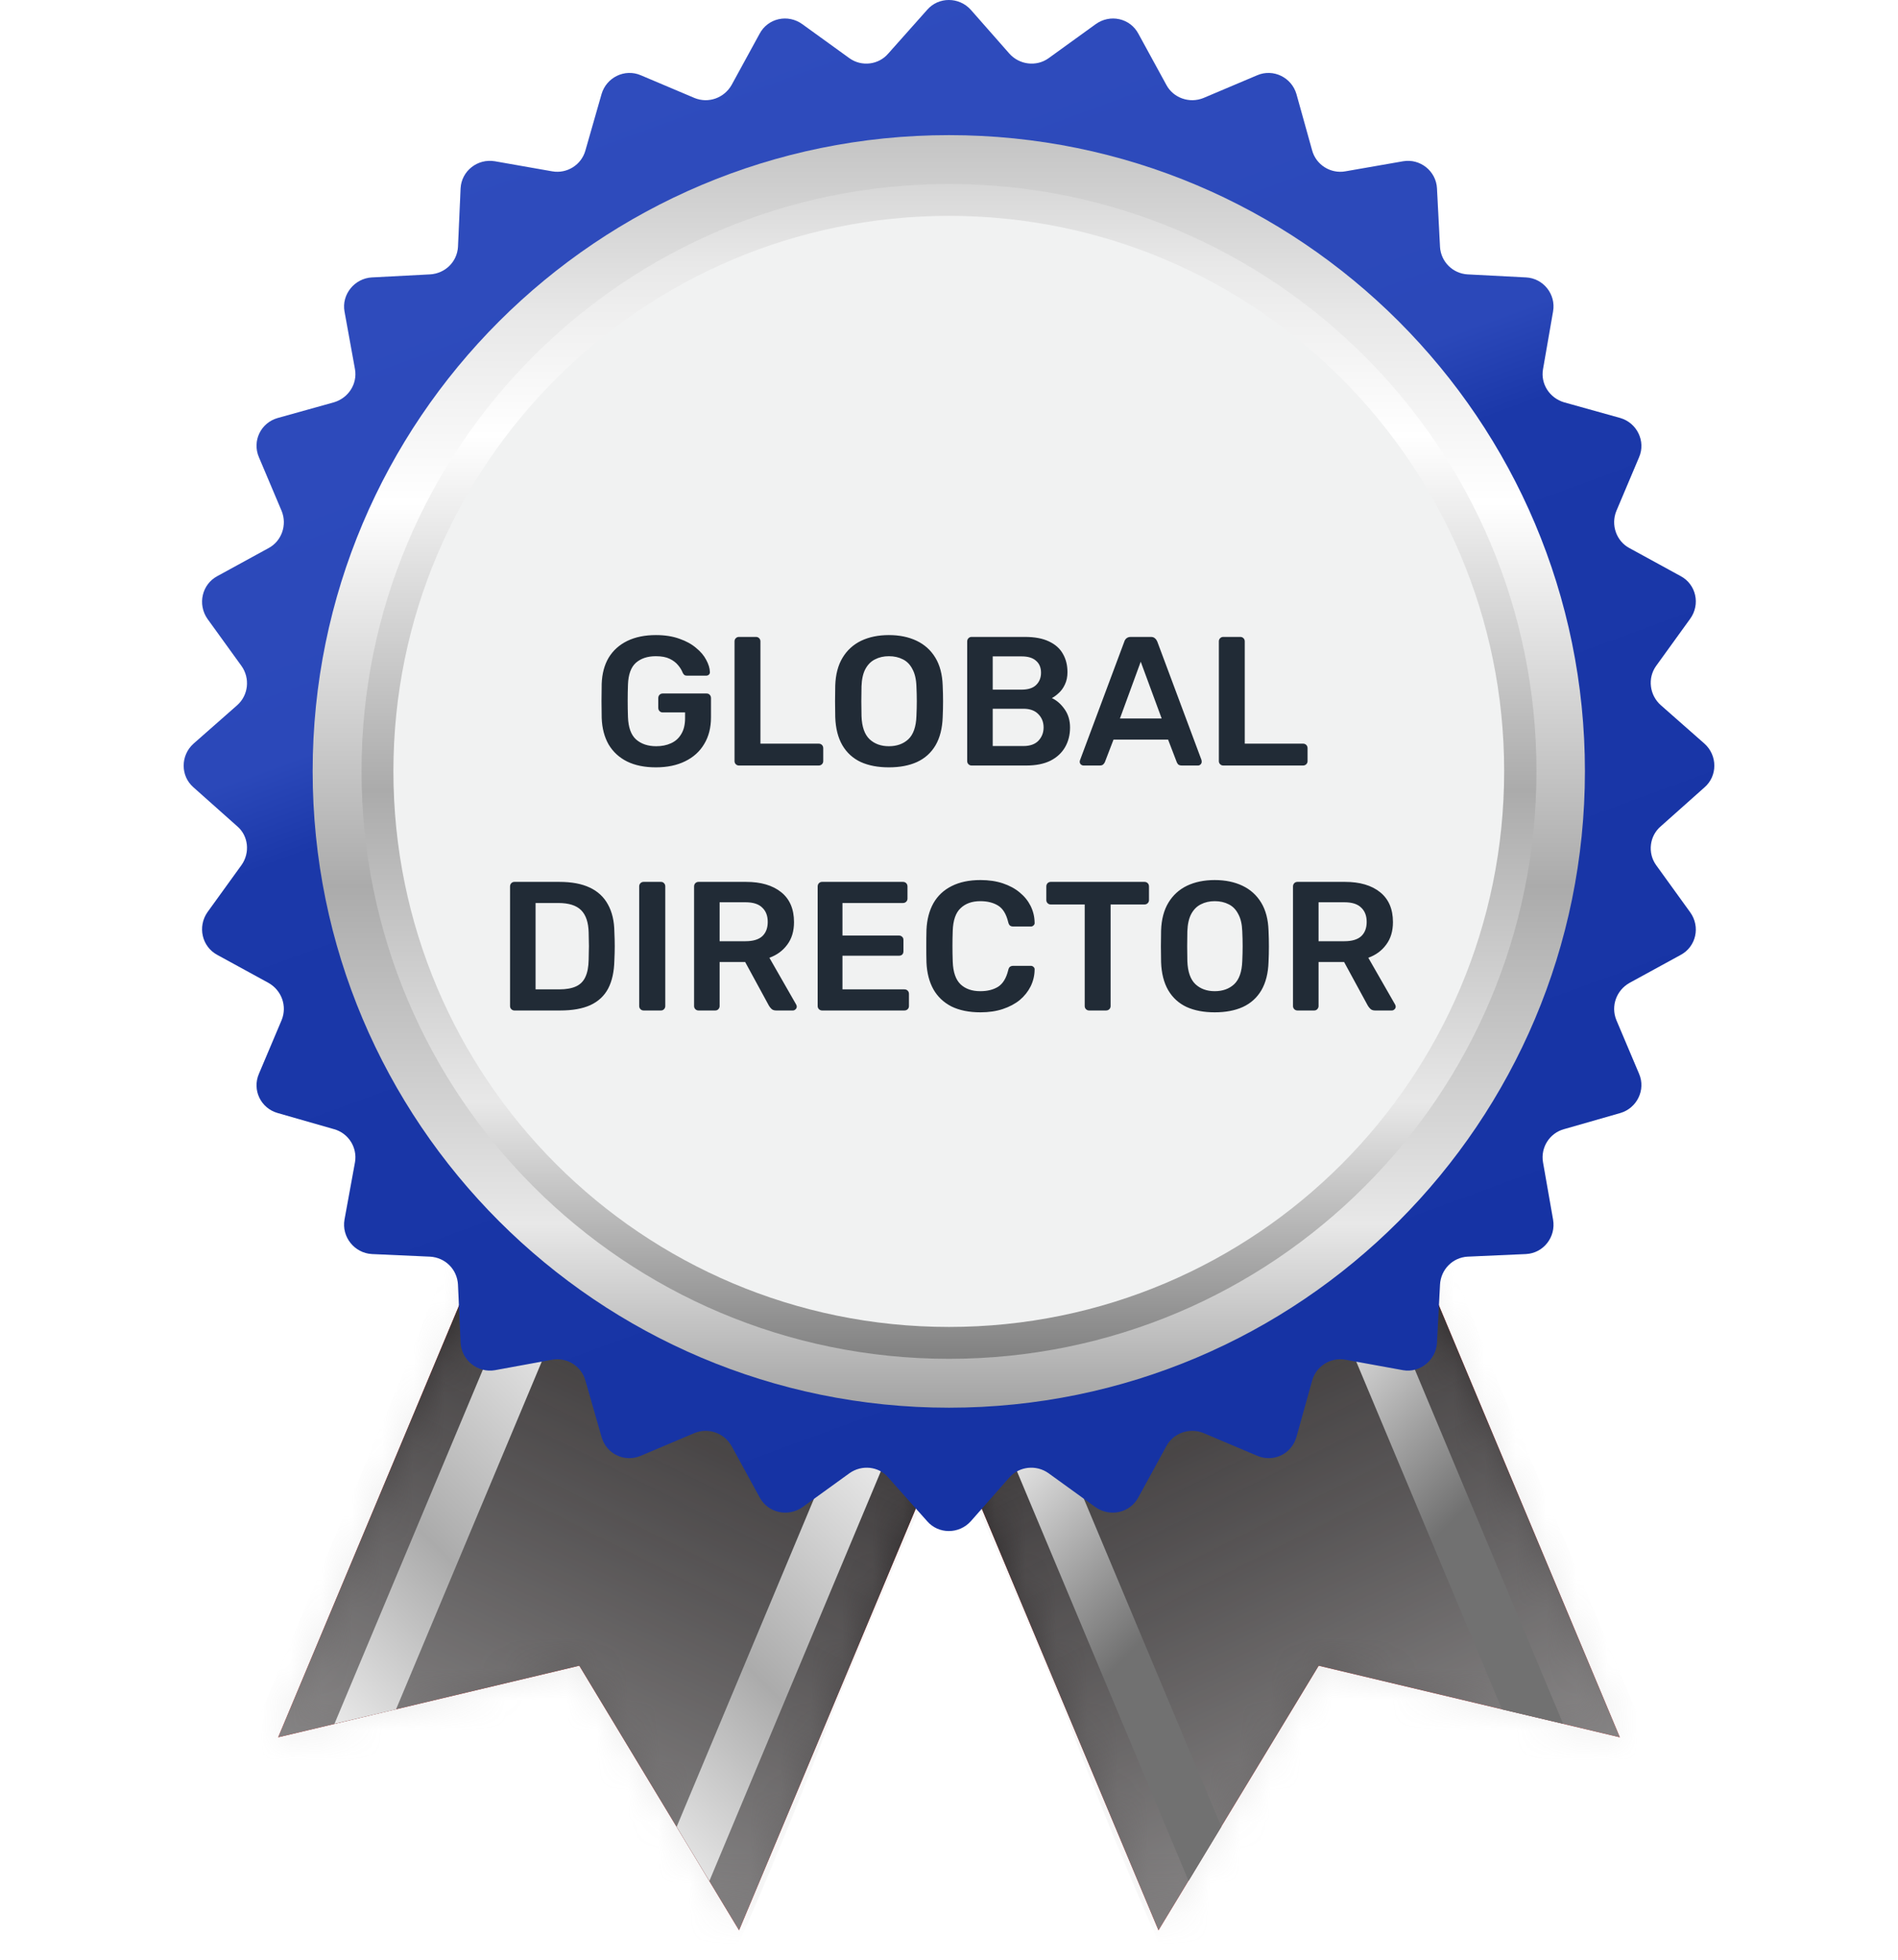 <svg width="62" height="64" viewBox="0 0 62 64" fill="none" xmlns="http://www.w3.org/2000/svg">
<path d="M37.843 63.038L43.076 54.398L52.913 56.736L40.738 27.68L25.668 33.996L37.843 63.038Z" fill="#F11616"/>
<path style="mix-blend-mode:soft-light" d="M37.843 63.038L43.076 54.398L52.913 56.736L40.738 27.68L25.668 33.996L37.843 63.038Z" fill="url(#paint0_linear_630_81785)"/>
<mask id="mask0_630_81785" style="mask-type:luminance" maskUnits="userSpaceOnUse" x="25" y="27" width="28" height="37">
<path d="M37.848 63.045L43.078 54.403L52.907 56.733L40.732 27.68L25.673 33.99L37.848 63.045Z" fill="white"/>
</mask>
<g mask="url(#mask0_630_81785)">
<g style="mix-blend-mode:multiply" opacity="0.4">
<path d="M26.78 35.336C26.884 35.773 26.989 36.206 27.093 36.634C28.106 36.434 29.104 36.249 30.102 35.921C29.973 35.522 29.959 35.065 29.703 34.695C28.733 34.923 27.806 35.265 26.78 35.336ZM29.703 34.695C29.959 35.065 29.973 35.522 30.102 35.921C30.444 35.826 30.781 35.731 31.114 35.636C31.057 35.194 30.929 34.794 30.701 34.452C30.377 34.538 30.045 34.619 29.703 34.695ZM30.701 34.452C30.929 34.794 31.057 35.194 31.114 35.636C31.57 35.522 31.998 35.393 32.454 35.265C32.297 34.866 32.326 34.295 31.998 34.096C31.57 34.219 31.138 34.338 30.701 34.452ZM31.998 34.096C32.326 34.295 32.297 34.866 32.454 35.265C32.725 35.194 32.996 35.08 33.281 34.994C33.096 34.638 33.224 33.939 32.796 33.839C32.53 33.925 32.264 34.01 31.998 34.096ZM32.796 33.839C33.224 33.939 33.096 34.638 33.281 34.994C33.609 34.866 33.923 34.737 34.251 34.609C34.151 34.181 34.136 33.483 33.737 33.511C33.424 33.625 33.11 33.735 32.796 33.839ZM33.737 33.511C34.136 33.483 34.151 34.181 34.251 34.609C34.664 34.452 35.063 34.281 35.462 34.096C35.391 33.64 35.291 32.969 34.906 33.069C34.517 33.221 34.127 33.369 33.737 33.511ZM34.906 33.069C35.291 32.969 35.391 33.64 35.462 34.096C35.79 33.953 36.133 33.811 36.475 33.668C36.346 33.141 36.361 32.499 35.89 32.67C35.567 32.803 35.239 32.936 34.906 33.069ZM35.89 32.67C36.361 32.499 36.346 33.141 36.475 33.668C36.845 33.526 37.202 33.326 37.572 33.155C37.473 32.798 37.572 31.971 36.959 32.214C36.608 32.366 36.251 32.518 35.89 32.67ZM36.959 32.214C37.572 31.971 37.473 32.798 37.572 33.155C37.772 33.069 37.972 32.97 38.157 32.87C38.014 32.471 38.114 31.758 37.53 31.957C37.34 32.043 37.15 32.128 36.959 32.214ZM37.53 31.957C38.114 31.758 38.014 32.471 38.157 32.87C38.399 32.756 38.627 32.642 38.856 32.528C38.713 32.128 38.799 31.401 38.214 31.658C37.986 31.762 37.758 31.862 37.53 31.957ZM38.214 31.658C38.799 31.401 38.713 32.128 38.856 32.528C39.207 32.347 39.564 32.166 39.925 31.986C39.849 31.682 39.773 31.373 39.697 31.059C39.511 31.13 39.44 31.13 39.255 31.187C38.913 31.349 38.566 31.506 38.214 31.658ZM39.255 31.187C39.44 31.13 39.511 31.13 39.697 31.059C39.773 31.373 39.849 31.682 39.925 31.986C40.296 31.786 40.676 31.587 41.066 31.387C40.989 31.092 40.913 30.798 40.837 30.503C40.652 30.574 40.566 30.589 40.381 30.674C40.001 30.845 39.626 31.016 39.255 31.187ZM40.381 30.674C40.566 30.589 40.652 30.574 40.837 30.503C40.913 30.798 40.989 31.092 41.066 31.387C41.294 31.263 41.526 31.14 41.764 31.016C41.688 30.722 41.612 30.432 41.536 30.147C41.351 30.232 41.265 30.261 41.066 30.346C40.837 30.451 40.609 30.56 40.381 30.674ZM41.066 30.346C41.265 30.261 41.351 30.232 41.536 30.147C41.612 30.432 41.688 30.722 41.764 31.016C42.135 30.802 42.52 30.603 42.919 30.403C42.843 30.128 42.767 29.852 42.691 29.576C42.505 29.676 42.406 29.705 42.206 29.805C41.826 29.985 41.446 30.166 41.066 30.346ZM42.206 29.805C42.406 29.705 42.505 29.676 42.691 29.576C42.767 29.852 42.843 30.128 42.919 30.403C43.104 30.303 43.304 30.204 43.489 30.104C43.413 29.838 43.342 29.572 43.275 29.305C43.076 29.391 42.976 29.434 42.776 29.534C42.586 29.619 42.396 29.709 42.206 29.805ZM27.093 36.634C27.369 37.698 27.669 38.744 27.992 39.77C28.847 42.322 29.916 44.775 31.028 47.198C31.304 47.806 31.58 48.415 31.855 49.023C32.639 50.862 33.481 52.73 34.236 54.584C35.306 54.184 35.106 54.27 36.147 53.856C35.277 51.347 34.251 48.909 33.367 46.4C33.139 45.782 32.91 45.169 32.682 44.561C32.012 42.707 31.399 40.854 30.886 38.986C30.601 37.979 30.339 36.957 30.102 35.921C29.104 36.249 28.106 36.434 27.093 36.634ZM30.102 35.921C30.339 36.957 30.601 37.979 30.886 38.986C31.399 40.854 32.012 42.707 32.682 44.561C32.91 45.169 33.139 45.782 33.367 46.4C34.251 48.909 35.277 51.347 36.147 53.856C36.503 53.714 36.731 53.6 36.945 53.514C35.976 51.048 35.106 48.595 34.222 46.086C34.003 45.468 33.79 44.851 33.581 44.233C32.967 42.394 32.383 40.54 31.87 38.672C31.604 37.665 31.352 36.653 31.114 35.636C30.781 35.731 30.444 35.826 30.102 35.921ZM31.114 35.636C31.352 36.653 31.604 37.665 31.87 38.672C32.383 40.54 32.967 42.394 33.581 44.233C33.79 44.851 34.003 45.468 34.222 46.086C35.106 48.595 35.976 51.048 36.945 53.514C37.216 53.372 37.458 53.258 37.9 53.072C36.803 50.164 35.919 47.184 34.978 44.233C34.769 43.567 34.559 42.902 34.35 42.237C33.942 40.897 33.562 39.566 33.21 38.245C33.077 37.751 32.948 37.256 32.825 36.762C32.692 36.268 32.568 35.769 32.454 35.265C31.998 35.393 31.57 35.522 31.114 35.636ZM32.454 35.265C32.568 35.769 32.692 36.268 32.825 36.762C32.948 37.256 33.077 37.751 33.21 38.245C33.562 39.566 33.942 40.897 34.35 42.237C34.559 42.902 34.769 43.567 34.978 44.233C35.919 47.184 36.803 50.164 37.9 53.072C38.185 52.958 38.599 52.787 39.055 52.602C38 49.494 36.931 46.471 35.819 43.406C35.6 42.807 35.386 42.203 35.177 41.595C34.978 40.987 34.783 40.379 34.593 39.77C34.293 38.701 33.894 37.617 33.638 36.477C33.514 35.983 33.395 35.488 33.281 34.994C32.996 35.08 32.725 35.194 32.454 35.265ZM33.281 34.994C33.395 35.488 33.514 35.983 33.638 36.477C33.894 37.617 34.293 38.701 34.593 39.77C34.783 40.379 34.978 40.987 35.177 41.595C35.386 42.203 35.6 42.807 35.819 43.406C36.931 46.471 38 49.494 39.055 52.602C39.611 52.374 40.224 52.103 40.795 51.86C39.64 48.824 38.414 45.872 37.102 42.921C36.845 42.332 36.598 41.742 36.361 41.153C35.705 39.485 35.12 37.817 34.636 36.106C34.493 35.612 34.365 35.113 34.251 34.609C33.923 34.737 33.609 34.866 33.281 34.994ZM34.251 34.609C34.365 35.113 34.493 35.612 34.636 36.106C35.12 37.817 35.705 39.485 36.361 41.153C36.598 41.742 36.845 42.332 37.102 42.921C38.414 45.872 39.64 48.824 40.795 51.86C41.522 51.561 42.192 51.276 42.577 51.105C41.365 48.111 40.053 45.202 38.727 42.279C37.658 40.055 36.703 37.846 35.919 35.564C35.757 35.089 35.605 34.6 35.462 34.096C35.063 34.281 34.664 34.452 34.251 34.609ZM35.462 34.096C35.605 34.6 35.757 35.089 35.919 35.564C36.703 37.846 37.658 40.055 38.727 42.279C40.053 45.202 41.365 48.111 42.577 51.105C42.9 50.962 43.218 50.82 43.532 50.677C42.391 47.74 40.966 45.003 39.711 42.137C38.642 39.87 37.687 37.56 36.888 35.151C36.736 34.666 36.598 34.172 36.475 33.668C36.133 33.811 35.79 33.953 35.462 34.096ZM36.475 33.668C36.598 34.172 36.736 34.666 36.888 35.151C37.687 37.56 38.642 39.87 39.711 42.137C40.966 45.003 42.391 47.74 43.532 50.677C43.884 50.525 44.231 50.373 44.573 50.221C43.56 47.826 42.477 45.473 41.465 43.121C40.267 40.283 38.841 37.546 37.986 34.623C37.834 34.139 37.696 33.649 37.572 33.155C37.202 33.326 36.845 33.526 36.475 33.668ZM37.572 33.155C37.696 33.649 37.834 34.139 37.986 34.623C38.841 37.546 40.267 40.283 41.465 43.121C42.477 45.473 43.56 47.826 44.573 50.221C44.753 50.145 44.934 50.069 45.114 49.993C44.059 47.626 43.062 45.231 42.007 42.878C40.823 40.055 39.526 37.289 38.585 34.338C38.433 33.853 38.29 33.364 38.157 32.87C37.972 32.97 37.772 33.069 37.572 33.155ZM38.157 32.87C38.29 33.364 38.433 33.853 38.585 34.338C39.526 37.289 40.823 40.055 42.007 42.878C43.062 45.231 44.059 47.626 45.114 49.993C45.333 49.898 45.547 49.803 45.756 49.708C44.772 47.312 43.774 44.917 42.691 42.55C41.422 39.742 40.239 36.89 39.283 33.968C39.131 33.492 38.989 33.012 38.856 32.528C38.627 32.642 38.399 32.756 38.157 32.87ZM38.856 32.528C38.989 33.012 39.131 33.492 39.283 33.968C40.239 36.89 41.422 39.742 42.691 42.55C43.774 44.917 44.772 47.312 45.756 49.708C46.089 49.555 46.422 49.408 46.754 49.266C45.984 47.483 45.229 45.687 44.459 43.891C42.962 40.469 41.393 37.076 40.338 33.454C40.186 32.96 40.048 32.471 39.925 31.986C39.564 32.166 39.207 32.347 38.856 32.528ZM39.925 31.986C40.048 32.471 40.186 32.96 40.338 33.454C41.393 37.076 42.962 40.469 44.459 43.891C45.229 45.687 45.984 47.483 46.754 49.266C47.106 49.114 47.458 48.957 47.809 48.795C47.053 46.999 46.284 45.202 45.514 43.42C44.031 39.984 42.577 36.477 41.493 32.87C41.341 32.376 41.199 31.881 41.066 31.387C40.676 31.587 40.296 31.786 39.925 31.986ZM41.066 31.387C41.199 31.881 41.341 32.376 41.493 32.87C42.577 36.477 44.031 39.984 45.514 43.42C46.284 45.202 47.053 46.999 47.809 48.795C48.028 48.7 48.246 48.605 48.465 48.51C47.581 46.728 46.911 44.889 46.112 43.092C44.658 39.613 43.347 36.092 42.192 32.471C42.04 31.986 41.897 31.501 41.764 31.016C41.526 31.14 41.294 31.263 41.066 31.387ZM41.764 31.016C41.897 31.501 42.04 31.986 42.192 32.471C43.347 36.092 44.658 39.613 46.112 43.092C46.911 44.889 47.581 46.728 48.465 48.51C48.817 48.358 49.173 48.201 49.534 48.039C48.978 46.885 48.508 45.63 47.966 44.447C47.719 43.838 47.477 43.23 47.239 42.622C45.899 39.043 44.473 35.507 43.347 31.9C43.204 31.406 43.062 30.907 42.919 30.403C42.52 30.603 42.135 30.802 41.764 31.016ZM42.919 30.403C43.062 30.907 43.204 31.406 43.347 31.9C44.473 35.507 45.899 39.043 47.239 42.622C47.477 43.23 47.719 43.838 47.966 44.447C48.508 45.63 48.978 46.885 49.534 48.039C49.705 47.963 49.881 47.887 50.062 47.811C49.591 46.585 49.007 45.43 48.565 44.19C48.318 43.582 48.071 42.973 47.823 42.365C46.441 38.815 45.001 35.251 43.917 31.601C43.774 31.107 43.632 30.608 43.489 30.104C43.304 30.204 43.104 30.303 42.919 30.403ZM34.236 54.584C34.464 55.135 34.688 55.681 34.906 56.223C36.147 59.545 37.516 62.781 38.998 65.975C39.207 66.422 39.416 66.864 39.626 67.301C39.844 67.738 40.068 68.175 40.296 68.613C41.165 70.352 42.078 72.063 43.062 73.717C43.803 73.146 44.63 72.676 45.371 72.163C43.946 70.708 42.89 68.912 41.835 67.144C41.474 66.536 41.132 65.918 40.809 65.291C39.169 62.168 37.957 58.818 36.774 55.453C36.565 54.921 36.356 54.389 36.147 53.856C35.106 54.27 35.306 54.184 34.236 54.584ZM36.147 53.856C36.356 54.389 36.565 54.921 36.774 55.453C37.957 58.818 39.169 62.168 40.809 65.291C41.132 65.918 41.474 66.536 41.835 67.144C42.89 68.912 43.946 70.708 45.371 72.163C45.628 72.001 45.884 71.839 46.141 71.678C44.915 70.01 43.86 68.213 42.876 66.388C42.515 65.79 42.168 65.186 41.835 64.578C40.182 61.527 38.927 58.29 37.587 55.097C37.368 54.574 37.154 54.046 36.945 53.514C36.731 53.6 36.503 53.714 36.147 53.856ZM36.945 53.514C37.154 54.046 37.368 54.574 37.587 55.097C38.927 58.29 40.182 61.527 41.835 64.578C42.168 65.186 42.515 65.79 42.876 66.388C43.86 68.213 44.915 70.01 46.141 71.678C46.493 71.459 46.844 71.245 47.196 71.036C46.949 70.561 46.707 70.086 46.469 69.611C46.231 69.145 45.994 68.674 45.756 68.199C45.3 67.258 44.829 66.317 44.345 65.376C44.002 64.792 43.675 64.193 43.332 63.608C41.65 60.671 40.053 57.691 38.571 54.641C38.342 54.127 38.119 53.605 37.9 53.072C37.458 53.258 37.216 53.372 36.945 53.514ZM37.9 53.072C38.119 53.605 38.342 54.127 38.571 54.641C40.053 57.691 41.65 60.671 43.332 63.608C43.675 64.193 44.002 64.792 44.345 65.376C44.829 66.317 45.3 67.258 45.756 68.199C45.994 68.674 46.231 69.145 46.469 69.611C46.707 70.086 46.949 70.561 47.196 71.036C47.415 70.903 47.638 70.775 47.866 70.651C47.567 70.067 47.282 69.482 47.011 68.898C46.735 68.308 46.459 67.724 46.184 67.144C45.642 65.961 45.086 64.792 44.473 63.665C44.188 63.152 43.907 62.634 43.632 62.111C42.235 59.502 40.894 56.865 39.711 54.156C39.492 53.633 39.274 53.115 39.055 52.602C38.599 52.787 38.185 52.958 37.9 53.072ZM39.055 52.602C39.274 53.115 39.492 53.633 39.711 54.156C40.894 56.865 42.235 59.502 43.632 62.111C43.907 62.634 44.188 63.152 44.473 63.665C45.086 64.792 45.642 65.961 46.184 67.144C46.459 67.724 46.735 68.308 47.011 68.898C47.282 69.482 47.567 70.067 47.866 70.651C48.132 70.509 48.403 70.366 48.679 70.224C47.995 68.855 47.424 67.429 46.825 66.032C46.626 65.566 46.431 65.096 46.241 64.621C45.856 63.68 45.457 62.739 45.043 61.812C44.73 61.118 44.421 60.424 44.117 59.73C43.204 57.635 42.32 55.524 41.422 53.429C41.213 52.906 41.004 52.383 40.795 51.86C40.224 52.103 39.611 52.374 39.055 52.602ZM40.795 51.86C41.004 52.383 41.213 52.906 41.422 53.429C42.32 55.524 43.204 57.635 44.117 59.73C44.421 60.424 44.73 61.118 45.043 61.812C45.457 62.739 45.856 63.68 46.241 64.621C46.431 65.096 46.626 65.566 46.825 66.032C47.424 67.429 47.995 68.855 48.679 70.224C49.021 70.043 49.373 69.867 49.734 69.696C48.864 67.857 48.337 65.889 47.553 63.993C47.372 63.518 47.191 63.043 47.011 62.568C46.83 62.102 46.64 61.631 46.441 61.156C46.165 60.453 45.889 59.749 45.614 59.046C44.801 56.922 44.002 54.783 43.19 52.673C42.99 52.15 42.786 51.627 42.577 51.105C42.192 51.276 41.522 51.561 40.795 51.86ZM42.577 51.105C42.786 51.627 42.99 52.15 43.19 52.673C44.002 54.783 44.801 56.922 45.614 59.046C45.889 59.749 46.165 60.453 46.441 61.156C46.64 61.631 46.83 62.102 47.011 62.568C47.191 63.043 47.372 63.518 47.553 63.993C48.337 65.889 48.864 67.857 49.734 69.696C50.038 69.553 50.347 69.411 50.661 69.268C49.805 67.529 49.306 65.604 48.608 63.794C48.394 63.195 48.166 62.596 47.923 61.997C47.667 61.351 47.41 60.7 47.153 60.044C46.155 57.421 45.214 54.797 44.159 52.245C43.95 51.722 43.741 51.2 43.532 50.677C43.218 50.82 42.9 50.962 42.577 51.105ZM43.532 50.677C43.741 51.2 43.95 51.722 44.159 52.245C45.214 54.797 46.155 57.421 47.153 60.044C47.41 60.7 47.667 61.351 47.923 61.997C48.166 62.596 48.394 63.195 48.608 63.794C49.306 65.604 49.805 67.529 50.661 69.268C50.993 69.107 51.34 68.95 51.701 68.798C50.703 66.973 50.19 64.948 49.477 62.995C49.263 62.339 49.021 61.698 48.779 61.056C48.541 60.438 48.303 59.821 48.066 59.203C47.125 56.736 46.198 54.256 45.2 51.789C44.991 51.266 44.782 50.743 44.573 50.221C44.231 50.373 43.884 50.525 43.532 50.677ZM44.573 50.221C44.782 50.743 44.991 51.266 45.2 51.789C46.198 54.256 47.125 56.736 48.066 59.203C48.303 59.821 48.541 60.438 48.779 61.056C49.021 61.698 49.263 62.339 49.477 62.995C50.19 64.948 50.703 66.973 51.701 68.798C51.892 68.712 52.082 68.627 52.272 68.541C51.431 66.602 50.917 64.578 50.147 62.61C49.891 61.997 49.634 61.384 49.377 60.771C48.109 57.706 46.982 54.612 45.742 51.547C45.533 51.024 45.324 50.506 45.114 49.993C44.934 50.069 44.753 50.145 44.573 50.221ZM45.114 49.993C45.324 50.506 45.533 51.024 45.742 51.547C46.982 54.612 48.109 57.706 49.377 60.771C49.634 61.384 49.891 61.997 50.147 62.61C50.917 64.578 51.431 66.602 52.272 68.541C52.509 68.446 52.742 68.346 52.97 68.242C51.929 65.875 51.202 63.409 50.247 61.028C49.981 60.381 49.72 59.73 49.463 59.075C48.437 56.465 47.467 53.842 46.398 51.261C46.189 50.739 45.975 50.221 45.756 49.708C45.547 49.803 45.333 49.898 45.114 49.993ZM45.756 49.708C45.975 50.221 46.189 50.739 46.398 51.261C47.467 53.842 48.437 56.465 49.463 59.075C49.72 59.73 49.981 60.381 50.247 61.028C51.202 63.409 51.929 65.875 52.97 68.242C53.341 68.09 53.712 67.933 54.082 67.771C53.07 65.519 52.371 63.123 51.416 60.828C51.179 60.277 50.946 59.721 50.718 59.16C49.577 56.38 48.508 53.6 47.396 50.82C47.187 50.306 46.973 49.788 46.754 49.266C46.422 49.408 46.089 49.555 45.756 49.708ZM46.754 49.266C46.973 49.788 47.187 50.306 47.396 50.82C48.508 53.6 49.577 56.38 50.718 59.16C50.946 59.721 51.179 60.277 51.416 60.828C52.371 63.123 53.07 65.519 54.082 67.771C54.481 67.61 54.886 67.444 55.294 67.272C54.367 64.963 53.512 62.653 52.542 60.372C52.305 59.811 52.072 59.255 51.844 58.704C50.689 55.924 49.663 53.115 48.465 50.349C48.246 49.836 48.028 49.318 47.809 48.795C47.458 48.957 47.106 49.114 46.754 49.266ZM47.809 48.795C48.028 49.318 48.246 49.836 48.465 50.349C49.663 53.115 50.689 55.924 51.844 58.704C52.072 59.255 52.305 59.811 52.542 60.372C53.512 62.653 54.367 64.963 55.294 67.272C55.551 67.168 55.807 67.063 56.064 66.959C54.909 64.735 54.225 62.339 53.198 60.101C52.961 59.55 52.723 58.998 52.486 58.447C51.316 55.681 50.261 52.858 49.107 50.064C48.898 49.551 48.684 49.033 48.465 48.51C48.246 48.605 48.028 48.7 47.809 48.795ZM48.465 48.51C48.684 49.033 48.898 49.551 49.107 50.064C50.261 52.858 51.316 55.681 52.486 58.447C52.723 58.998 52.961 59.55 53.198 60.101C54.225 62.339 54.909 64.735 56.064 66.959C56.482 66.788 56.901 66.617 57.319 66.445C56.264 63.893 55.209 61.27 54.054 58.747C53.664 57.91 53.289 57.069 52.928 56.223C51.958 54.013 51.103 51.818 50.19 49.608C49.971 49.085 49.753 48.562 49.534 48.039C49.173 48.201 48.817 48.358 48.465 48.51ZM49.534 48.039C49.753 48.562 49.971 49.085 50.19 49.608C51.103 51.818 51.958 54.013 52.928 56.223C53.289 57.069 53.664 57.91 54.054 58.747C55.209 61.27 56.264 63.893 57.319 66.445C57.528 66.36 57.737 66.274 57.946 66.189C56.777 63.694 55.75 61.056 54.596 58.533C54.225 57.687 53.859 56.841 53.498 55.995C52.542 53.771 51.659 51.59 50.718 49.38C50.499 48.857 50.28 48.334 50.062 47.811C49.881 47.887 49.705 47.963 49.534 48.039Z" fill="url(#paint1_linear_630_81785)" fill-opacity="0.5"/>
</g>
</g>
<path d="M49.064 55.824L37.786 28.921L39.326 28.265L51.06 56.294L49.064 55.824Z" fill="url(#paint2_linear_630_81785)"/>
<path d="M38.827 61.427L27.079 33.397L28.619 32.756L39.896 59.659L38.827 61.427Z" fill="url(#paint3_linear_630_81785)"/>
<path d="M24.142 63.038L18.924 54.398L9.087 56.736L21.262 27.68L36.318 33.996L24.142 63.038Z" fill="#F11616"/>
<path style="mix-blend-mode:soft-light" d="M24.142 63.038L18.924 54.398L9.087 56.736L21.262 27.68L36.318 33.996L24.142 63.038Z" fill="url(#paint4_linear_630_81785)"/>
<mask id="mask1_630_81785" style="mask-type:luminance" maskUnits="userSpaceOnUse" x="9" y="27" width="28" height="37">
<path d="M24.147 63.045L18.917 54.403L9.088 56.734L21.264 27.68L36.322 33.99L24.147 63.045Z" fill="white"/>
</mask>
<g mask="url(#mask1_630_81785)">
<g style="mix-blend-mode:multiply" opacity="0.4">
<path d="M35.22 35.336C35.115 35.773 35.011 36.206 34.906 36.634C33.894 36.434 32.896 36.249 31.898 35.921C32.026 35.522 32.026 35.065 32.283 34.695C33.267 34.923 34.194 35.265 35.22 35.336ZM32.283 34.695C32.026 35.065 32.026 35.522 31.898 35.921C31.556 35.826 31.214 35.731 30.872 35.636C30.943 35.194 31.071 34.794 31.299 34.452C31.622 34.538 31.95 34.619 32.283 34.695ZM31.299 34.452C31.071 34.794 30.943 35.194 30.872 35.636C30.43 35.522 29.988 35.393 29.546 35.265C29.703 34.866 29.66 34.295 30.002 34.096C30.43 34.219 30.862 34.338 31.299 34.452ZM30.002 34.096C29.66 34.295 29.703 34.866 29.546 35.265C29.275 35.194 28.99 35.08 28.719 34.994C28.904 34.638 28.776 33.939 29.203 33.839C29.47 33.925 29.736 34.01 30.002 34.096ZM29.203 33.839C28.776 33.939 28.904 34.638 28.719 34.994C28.391 34.866 28.063 34.737 27.735 34.609C27.849 34.181 27.863 33.483 28.262 33.511C28.576 33.625 28.89 33.735 29.203 33.839ZM28.262 33.511C27.863 33.483 27.849 34.181 27.735 34.609C27.336 34.452 26.937 34.281 26.537 34.096C26.609 33.64 26.709 32.97 27.079 33.069C27.478 33.221 27.873 33.369 28.262 33.511ZM27.079 33.069C26.709 32.97 26.609 33.64 26.537 34.096C26.195 33.953 25.867 33.811 25.525 33.668C25.639 33.141 25.639 32.499 26.095 32.67C26.428 32.803 26.756 32.936 27.079 33.069ZM26.095 32.67C25.639 32.499 25.639 33.141 25.525 33.668C25.154 33.526 24.784 33.326 24.413 33.155C24.527 32.798 24.427 31.972 25.026 32.214C25.387 32.366 25.744 32.518 26.095 32.67ZM25.026 32.214C24.427 31.972 24.527 32.798 24.413 33.155C24.228 33.069 24.028 32.97 23.828 32.87C23.971 32.471 23.886 31.758 24.456 31.957C24.646 32.043 24.836 32.128 25.026 32.214ZM24.456 31.957C23.886 31.758 23.971 32.471 23.828 32.87C23.6 32.756 23.372 32.642 23.144 32.528C23.287 32.128 23.187 31.401 23.771 31.658C24 31.762 24.228 31.862 24.456 31.957ZM23.771 31.658C23.187 31.401 23.287 32.128 23.144 32.528C22.783 32.347 22.427 32.166 22.075 31.986C22.151 31.682 22.227 31.373 22.303 31.059C22.474 31.13 22.56 31.13 22.745 31.188C23.087 31.349 23.429 31.506 23.771 31.658ZM22.745 31.188C22.56 31.13 22.474 31.13 22.303 31.059C22.227 31.373 22.151 31.682 22.075 31.986C21.695 31.786 21.314 31.587 20.934 31.387C21.01 31.092 21.086 30.798 21.162 30.503C21.348 30.574 21.433 30.589 21.619 30.674C21.999 30.845 22.374 31.016 22.745 31.188ZM21.619 30.674C21.433 30.589 21.348 30.574 21.162 30.503C21.086 30.798 21.01 31.092 20.934 31.387C20.706 31.264 20.473 31.14 20.236 31.016C20.312 30.722 20.388 30.432 20.464 30.147C20.649 30.232 20.735 30.261 20.934 30.346C21.162 30.451 21.391 30.56 21.619 30.674ZM20.934 30.346C20.735 30.261 20.649 30.232 20.464 30.147C20.388 30.432 20.312 30.722 20.236 31.016C19.851 30.802 19.466 30.603 19.081 30.403C19.157 30.128 19.228 29.852 19.295 29.576C19.494 29.676 19.594 29.705 19.794 29.805C20.174 29.985 20.554 30.166 20.934 30.346ZM19.794 29.805C19.594 29.705 19.494 29.676 19.295 29.576C19.228 29.852 19.157 30.128 19.081 30.403C18.896 30.303 18.696 30.204 18.511 30.104C18.587 29.838 18.658 29.572 18.724 29.305C18.924 29.391 19.024 29.434 19.224 29.534C19.414 29.619 19.604 29.709 19.794 29.805ZM34.906 36.634C34.631 37.698 34.331 38.744 34.008 39.77C33.139 42.322 32.069 44.775 30.971 47.198C30.696 47.807 30.42 48.415 30.145 49.023C29.346 50.862 28.519 52.73 27.749 54.584C26.68 54.184 26.894 54.27 25.853 53.856C26.723 51.347 27.749 48.909 28.619 46.4C28.857 45.782 29.085 45.169 29.303 44.561C29.973 42.707 30.601 40.854 31.114 38.986C31.399 37.979 31.66 36.957 31.898 35.921C32.896 36.249 33.894 36.434 34.906 36.634ZM31.898 35.921C31.66 36.957 31.399 37.979 31.114 38.986C30.601 40.854 29.973 42.707 29.303 44.561C29.085 45.169 28.857 45.782 28.619 46.4C27.749 48.909 26.723 51.347 25.853 53.856C25.482 53.714 25.268 53.6 25.055 53.514C26.01 51.048 26.894 48.596 27.778 46.086C27.996 45.468 28.206 44.851 28.405 44.233C29.032 42.394 29.603 40.54 30.116 38.672C30.392 37.665 30.643 36.653 30.872 35.636C31.214 35.731 31.556 35.826 31.898 35.921ZM30.872 35.636C30.643 36.653 30.392 37.665 30.116 38.672C29.603 40.54 29.032 42.394 28.405 44.233C28.206 44.851 27.996 45.468 27.778 46.086C26.894 48.596 26.01 51.048 25.055 53.514C24.784 53.372 24.541 53.258 24.085 53.072C25.183 50.164 26.067 47.184 27.008 44.233C27.227 43.568 27.436 42.902 27.635 42.237C28.044 40.897 28.429 39.566 28.79 38.245C28.923 37.751 29.051 37.256 29.175 36.762C29.299 36.268 29.422 35.769 29.546 35.265C29.988 35.393 30.43 35.522 30.872 35.636ZM29.546 35.265C29.422 35.769 29.299 36.268 29.175 36.762C29.051 37.256 28.923 37.751 28.79 38.245C28.429 39.566 28.044 40.897 27.635 42.237C27.436 42.902 27.227 43.568 27.008 44.233C26.067 47.184 25.183 50.164 24.085 53.072C23.814 52.958 23.401 52.787 22.93 52.602C24 49.494 25.055 46.471 26.181 43.406C26.4 42.807 26.609 42.203 26.808 41.595C27.017 40.987 27.217 40.379 27.407 39.77C27.706 38.701 28.091 37.617 28.348 36.477C28.481 35.983 28.605 35.488 28.719 34.994C28.99 35.08 29.275 35.194 29.546 35.265ZM28.719 34.994C28.605 35.488 28.481 35.983 28.348 36.477C28.091 37.617 27.706 38.701 27.407 39.77C27.217 40.379 27.017 40.987 26.808 41.595C26.609 42.203 26.4 42.807 26.181 43.406C25.055 46.471 24 49.494 22.93 52.602C22.389 52.374 21.776 52.103 21.191 51.86C22.36 48.824 23.586 45.872 24.898 42.921C25.154 42.332 25.402 41.742 25.639 41.153C26.295 39.485 26.88 37.817 27.364 36.106C27.497 35.612 27.621 35.113 27.735 34.609C28.063 34.737 28.391 34.866 28.719 34.994ZM27.735 34.609C27.621 35.113 27.497 35.612 27.364 36.106C26.88 37.817 26.295 39.485 25.639 41.153C25.402 41.742 25.154 42.332 24.898 42.921C23.586 45.872 22.36 48.824 21.191 51.86C20.478 51.561 19.808 51.276 19.423 51.105C20.635 48.111 21.947 45.202 23.273 42.28C24.328 40.055 25.283 37.846 26.081 35.564C26.243 35.089 26.395 34.6 26.537 34.096C26.937 34.281 27.336 34.452 27.735 34.609ZM26.537 34.096C26.395 34.6 26.243 35.089 26.081 35.564C25.283 37.846 24.328 40.055 23.273 42.28C21.947 45.202 20.635 48.111 19.423 51.105C19.1 50.962 18.777 50.82 18.454 50.677C19.594 47.74 21.02 45.003 22.274 42.137C23.358 39.87 24.313 37.56 25.097 35.151C25.25 34.666 25.392 34.172 25.525 33.668C25.867 33.811 26.195 33.953 26.537 34.096ZM25.525 33.668C25.392 34.172 25.25 34.666 25.097 35.151C24.313 37.56 23.358 39.87 22.274 42.137C21.02 45.003 19.594 47.74 18.454 50.677C18.111 50.525 17.769 50.373 17.427 50.221C18.439 47.826 19.523 45.473 20.535 43.121C21.718 40.284 23.159 37.546 24.014 34.623C24.166 34.139 24.299 33.649 24.413 33.155C24.784 33.326 25.154 33.526 25.525 33.668ZM24.413 33.155C24.299 33.649 24.166 34.139 24.014 34.623C23.159 37.546 21.718 40.284 20.535 43.121C19.523 45.473 18.439 47.826 17.427 50.221C17.247 50.145 17.066 50.069 16.885 49.993C17.926 47.626 18.924 45.231 19.993 42.878C21.177 40.055 22.46 37.289 23.401 34.338C23.553 33.854 23.695 33.364 23.828 32.87C24.028 32.97 24.228 33.069 24.413 33.155ZM23.828 32.87C23.695 33.364 23.553 33.854 23.401 34.338C22.46 37.289 21.177 40.055 19.993 42.878C18.924 45.231 17.926 47.626 16.885 49.993C16.667 49.898 16.448 49.803 16.23 49.708C17.213 47.312 18.226 44.917 19.295 42.55C20.564 39.742 21.761 36.89 22.702 33.968C22.864 33.492 23.011 33.012 23.144 32.528C23.372 32.642 23.6 32.756 23.828 32.87ZM23.144 32.528C23.011 33.012 22.864 33.492 22.702 33.968C21.761 36.89 20.564 39.742 19.295 42.55C18.226 44.917 17.213 47.312 16.23 49.708C15.897 49.556 15.569 49.408 15.246 49.266C16.016 47.483 16.771 45.687 17.541 43.891C19.038 40.469 20.592 37.076 21.661 33.454C21.804 32.96 21.942 32.471 22.075 31.986C22.427 32.166 22.783 32.347 23.144 32.528ZM22.075 31.986C21.942 32.471 21.804 32.96 21.661 33.454C20.592 37.076 19.038 40.469 17.541 43.891C16.771 45.687 16.016 47.483 15.246 49.266C14.894 49.114 14.542 48.957 14.191 48.795C14.946 46.999 15.716 45.202 16.486 43.42C17.969 39.984 19.423 36.477 20.507 32.87C20.659 32.376 20.801 31.881 20.934 31.387C21.314 31.587 21.695 31.786 22.075 31.986ZM20.934 31.387C20.801 31.881 20.659 32.376 20.507 32.87C19.423 36.477 17.969 39.984 16.486 43.42C15.716 45.202 14.946 46.999 14.191 48.795C13.972 48.7 13.754 48.605 13.535 48.51C14.419 46.728 15.089 44.889 15.887 43.092C17.341 39.614 18.653 36.092 19.808 32.471C19.96 31.986 20.103 31.501 20.236 31.016C20.473 31.14 20.706 31.264 20.934 31.387ZM20.236 31.016C20.103 31.501 19.96 31.986 19.808 32.471C18.653 36.092 17.341 39.614 15.887 43.092C15.089 44.889 14.419 46.728 13.535 48.51C13.183 48.358 12.827 48.201 12.466 48.039C13.007 46.885 13.492 45.63 14.034 44.447C14.281 43.838 14.523 43.23 14.761 42.622C16.101 39.043 17.513 35.507 18.639 31.9C18.791 31.406 18.938 30.907 19.081 30.403C19.466 30.603 19.851 30.802 20.236 31.016ZM19.081 30.403C18.938 30.907 18.791 31.406 18.639 31.9C17.513 35.507 16.101 39.043 14.761 42.622C14.523 43.23 14.281 43.838 14.034 44.447C13.492 45.63 13.007 46.885 12.466 48.039C12.285 47.963 12.109 47.887 11.938 47.811C12.409 46.585 12.979 45.43 13.421 44.19C13.668 43.582 13.915 42.973 14.162 42.365C15.559 38.815 16.985 35.251 18.069 31.601C18.221 31.107 18.368 30.608 18.511 30.104C18.696 30.204 18.896 30.303 19.081 30.403ZM27.749 54.584C27.531 55.135 27.312 55.681 27.093 56.223C25.853 59.545 24.47 62.781 23.002 65.975C22.793 66.422 22.579 66.864 22.36 67.301C22.151 67.738 21.932 68.175 21.704 68.613C20.82 70.352 19.908 72.063 18.924 73.717C18.197 73.146 17.356 72.676 16.629 72.163C18.054 70.708 19.109 68.912 20.164 67.144C20.526 66.536 20.868 65.918 21.191 65.291C22.816 62.168 24.028 58.818 25.226 55.453C25.425 54.921 25.634 54.389 25.853 53.856C26.894 54.27 26.68 54.184 27.749 54.584ZM25.853 53.856C25.634 54.389 25.425 54.921 25.226 55.453C24.028 58.818 22.816 62.168 21.191 65.291C20.868 65.918 20.526 66.536 20.164 67.144C19.109 68.912 18.054 70.708 16.629 72.163C16.372 72.001 16.111 71.84 15.845 71.678C17.085 70.01 18.14 68.213 19.124 66.388C19.485 65.79 19.827 65.186 20.15 64.578C21.804 61.527 23.073 58.29 24.413 55.097C24.632 54.574 24.846 54.047 25.055 53.514C25.268 53.6 25.482 53.714 25.853 53.856ZM25.055 53.514C24.846 54.047 24.632 54.574 24.413 55.097C23.073 58.29 21.804 61.527 20.15 64.578C19.827 65.186 19.485 65.79 19.124 66.388C18.14 68.213 17.085 70.01 15.845 71.678C15.502 71.459 15.155 71.245 14.804 71.036C15.051 70.561 15.293 70.086 15.531 69.611C15.768 69.145 16.001 68.674 16.23 68.199C16.7 67.258 17.17 66.317 17.655 65.376C17.983 64.792 18.325 64.193 18.667 63.608C20.35 60.671 21.947 57.692 23.415 54.641C23.653 54.127 23.876 53.605 24.085 53.072C24.541 53.258 24.784 53.372 25.055 53.514ZM24.085 53.072C23.876 53.605 23.653 54.127 23.415 54.641C21.947 57.692 20.35 60.671 18.667 63.608C18.325 64.193 17.983 64.792 17.655 65.376C17.17 66.317 16.7 67.258 16.23 68.199C16.001 68.674 15.768 69.145 15.531 69.611C15.293 70.086 15.051 70.561 14.804 71.036C14.576 70.903 14.348 70.775 14.119 70.651C14.419 70.067 14.704 69.482 14.989 68.898C15.265 68.308 15.54 67.724 15.816 67.144C16.358 65.961 16.899 64.792 17.513 63.665C17.798 63.152 18.083 62.634 18.368 62.111C19.751 59.502 21.105 56.865 22.289 54.156C22.507 53.633 22.721 53.115 22.93 52.602C23.401 52.787 23.814 52.958 24.085 53.072ZM22.93 52.602C22.721 53.115 22.507 53.633 22.289 54.156C21.105 56.865 19.751 59.502 18.368 62.111C18.083 62.634 17.798 63.152 17.513 63.665C16.899 64.792 16.358 65.961 15.816 67.144C15.54 67.724 15.265 68.308 14.989 68.898C14.704 69.482 14.419 70.067 14.119 70.651C13.853 70.509 13.587 70.366 13.321 70.224C14.005 68.855 14.561 67.429 15.174 66.032C15.364 65.566 15.559 65.096 15.759 64.621C16.144 63.68 16.529 62.739 16.957 61.812C17.27 61.118 17.579 60.424 17.883 59.73C18.796 57.635 19.68 55.525 20.564 53.429C20.782 52.906 20.991 52.383 21.191 51.86C21.776 52.103 22.389 52.374 22.93 52.602ZM21.191 51.86C20.991 52.383 20.782 52.906 20.564 53.429C19.68 55.525 18.796 57.635 17.883 59.73C17.579 60.424 17.27 61.118 16.957 61.812C16.529 62.739 16.144 63.68 15.759 64.621C15.559 65.096 15.364 65.566 15.174 66.032C14.561 67.429 14.005 68.855 13.321 70.224C12.969 70.043 12.618 69.867 12.266 69.696C13.136 67.857 13.663 65.889 14.447 63.993C14.618 63.518 14.799 63.043 14.989 62.568C15.17 62.102 15.36 61.631 15.559 61.156C15.835 60.453 16.111 59.749 16.386 59.046C17.199 56.922 17.983 54.783 18.81 52.673C19.01 52.15 19.214 51.627 19.423 51.105C19.808 51.276 20.478 51.561 21.191 51.86ZM19.423 51.105C19.214 51.627 19.01 52.15 18.81 52.673C17.983 54.783 17.199 56.922 16.386 59.046C16.111 59.749 15.835 60.453 15.559 61.156C15.36 61.631 15.17 62.102 14.989 62.568C14.799 63.043 14.618 63.518 14.447 63.993C13.663 65.889 13.136 67.857 12.266 69.696C11.962 69.554 11.653 69.411 11.339 69.268C12.18 67.529 12.694 65.604 13.378 63.794C13.592 63.195 13.82 62.596 14.077 61.997C14.333 61.351 14.585 60.7 14.832 60.044C15.845 57.421 16.785 54.797 17.84 52.245C18.04 51.723 18.244 51.2 18.454 50.677C18.777 50.82 19.1 50.962 19.423 51.105ZM18.454 50.677C18.244 51.2 18.04 51.723 17.84 52.245C16.785 54.797 15.845 57.421 14.832 60.044C14.585 60.7 14.333 61.351 14.077 61.997C13.82 62.596 13.592 63.195 13.378 63.794C12.694 65.604 12.18 67.529 11.339 69.268C10.997 69.107 10.65 68.95 10.299 68.798C11.296 66.973 11.796 64.948 12.508 62.995C12.736 62.339 12.965 61.698 13.221 61.056C13.459 60.438 13.696 59.821 13.934 59.203C14.875 56.736 15.787 54.256 16.8 51.789C17.009 51.266 17.218 50.744 17.427 50.221C17.769 50.373 18.111 50.525 18.454 50.677ZM17.427 50.221C17.218 50.744 17.009 51.266 16.8 51.789C15.787 54.256 14.875 56.736 13.934 59.203C13.696 59.821 13.459 60.438 13.221 61.056C12.965 61.698 12.736 62.339 12.508 62.995C11.796 64.948 11.296 66.973 10.299 68.798C10.108 68.712 9.918 68.627 9.728 68.541C10.569 66.602 11.068 64.578 11.852 62.61C12.109 61.997 12.366 61.384 12.622 60.771C13.891 57.706 15.018 54.612 16.244 51.547C16.453 51.024 16.667 50.506 16.885 49.993C17.066 50.069 17.247 50.145 17.427 50.221ZM16.885 49.993C16.667 50.506 16.453 51.024 16.244 51.547C15.018 54.612 13.891 57.706 12.622 60.771C12.366 61.384 12.109 61.997 11.852 62.61C11.068 64.578 10.569 66.602 9.728 68.541C9.491 68.446 9.253 68.347 9.015 68.242C10.056 65.875 10.797 63.409 11.753 61.028C12.019 60.382 12.28 59.73 12.537 59.075C13.549 56.465 14.533 53.842 15.602 51.262C15.811 50.739 16.02 50.221 16.23 49.708C16.448 49.803 16.667 49.898 16.885 49.993ZM16.23 49.708C16.02 50.221 15.811 50.739 15.602 51.262C14.533 53.842 13.549 56.465 12.537 59.075C12.28 59.73 12.019 60.382 11.753 61.028C10.797 63.409 10.056 65.875 9.015 68.242C8.654 68.09 8.288 67.933 7.918 67.771C8.93 65.519 9.614 63.124 10.584 60.828C10.812 60.277 11.04 59.721 11.268 59.16C12.423 56.38 13.492 53.6 14.604 50.82C14.813 50.306 15.027 49.788 15.246 49.266C15.569 49.408 15.897 49.556 16.23 49.708ZM15.246 49.266C15.027 49.788 14.813 50.306 14.604 50.82C13.492 53.6 12.423 56.38 11.268 59.16C11.04 59.721 10.812 60.277 10.584 60.828C9.614 63.124 8.93 65.519 7.918 67.771C7.509 67.61 7.1 67.444 6.691 67.272C7.632 64.963 8.488 62.653 9.457 60.372C9.695 59.811 9.928 59.255 10.156 58.704C11.311 55.924 12.337 53.115 13.535 50.349C13.754 49.836 13.972 49.318 14.191 48.795C14.542 48.957 14.894 49.114 15.246 49.266ZM14.191 48.795C13.972 49.318 13.754 49.836 13.535 50.349C12.337 53.115 11.311 55.924 10.156 58.704C9.928 59.255 9.695 59.811 9.457 60.372C8.488 62.653 7.632 64.963 6.691 67.272C6.444 67.168 6.192 67.063 5.936 66.959C7.076 64.735 7.775 62.339 8.787 60.101C9.034 59.55 9.272 58.998 9.5 58.447C10.669 55.681 11.738 52.858 12.879 50.064C13.098 49.551 13.316 49.033 13.535 48.51C13.754 48.605 13.972 48.7 14.191 48.795ZM13.535 48.51C13.316 49.033 13.098 49.551 12.879 50.064C11.738 52.858 10.669 55.681 9.5 58.447C9.272 58.998 9.034 59.55 8.787 60.101C7.775 62.339 7.076 64.735 5.936 66.959C5.518 66.788 5.095 66.617 4.667 66.445C5.722 63.894 6.791 61.27 7.946 58.747C8.326 57.91 8.702 57.069 9.072 56.223C10.028 54.013 10.883 51.818 11.81 49.608C12.028 49.085 12.247 48.562 12.466 48.039C12.827 48.201 13.183 48.358 13.535 48.51ZM12.466 48.039C12.247 48.562 12.028 49.085 11.81 49.608C10.883 51.818 10.028 54.013 9.072 56.223C8.702 57.069 8.326 57.91 7.946 58.747C6.791 61.27 5.722 63.894 4.667 66.445C4.458 66.36 4.249 66.274 4.04 66.189C5.223 63.694 6.249 61.056 7.39 58.533C7.77 57.687 8.141 56.841 8.502 55.995C9.443 53.771 10.341 51.59 11.282 49.38C11.501 48.857 11.719 48.334 11.938 47.811C12.109 47.887 12.285 47.963 12.466 48.039Z" fill="url(#paint5_linear_630_81785)" fill-opacity="0.5"/>
</g>
</g>
<path d="M12.936 55.824L24.213 28.921L22.674 28.265L10.926 56.294L12.936 55.824Z" fill="url(#paint6_linear_630_81785)"/>
<path d="M23.173 61.427L34.907 33.397L33.367 32.756L22.104 59.659L23.173 61.427Z" fill="url(#paint7_linear_630_81785)"/>
<path d="M31.713 0.321L32.968 1.747C33.295 2.117 33.851 2.188 34.251 1.903L35.79 0.791C36.261 0.449 36.917 0.592 37.188 1.105L38.1 2.773C38.328 3.201 38.856 3.386 39.312 3.201L41.066 2.459C41.593 2.231 42.192 2.531 42.349 3.072L42.862 4.912C42.99 5.382 43.461 5.681 43.946 5.596L45.828 5.268C46.383 5.168 46.911 5.582 46.94 6.152L47.039 8.062C47.068 8.547 47.453 8.932 47.938 8.961L49.848 9.06C50.418 9.089 50.832 9.616 50.732 10.172L50.404 12.055C50.319 12.539 50.618 12.995 51.088 13.138L52.928 13.651C53.469 13.808 53.769 14.407 53.541 14.934L52.799 16.688C52.614 17.144 52.799 17.672 53.227 17.9L54.895 18.812C55.408 19.083 55.551 19.739 55.209 20.21L54.097 21.749C53.812 22.149 53.883 22.705 54.254 23.032L55.679 24.287C56.107 24.672 56.107 25.342 55.679 25.713L54.254 26.982C53.883 27.295 53.812 27.851 54.097 28.251L55.209 29.79C55.551 30.261 55.408 30.917 54.895 31.188L53.227 32.1C52.799 32.343 52.614 32.856 52.799 33.312L53.541 35.066C53.769 35.593 53.469 36.192 52.928 36.349L51.088 36.876C50.618 37.005 50.319 37.475 50.404 37.96L50.732 39.828C50.832 40.398 50.418 40.925 49.848 40.954L47.938 41.039C47.453 41.068 47.068 41.453 47.039 41.952L46.94 43.848C46.911 44.418 46.383 44.846 45.828 44.746L43.946 44.404C43.461 44.319 42.99 44.618 42.862 45.088L42.349 46.928C42.192 47.484 41.593 47.769 41.066 47.541L39.312 46.799C38.856 46.614 38.328 46.799 38.1 47.227L37.188 48.895C36.917 49.408 36.261 49.551 35.79 49.223L34.251 48.111C33.851 47.826 33.295 47.883 32.968 48.254L31.713 49.679C31.328 50.107 30.658 50.107 30.287 49.679L29.018 48.254C28.705 47.883 28.149 47.826 27.749 48.111L26.21 49.223C25.739 49.551 25.083 49.408 24.812 48.895L23.9 47.227C23.657 46.799 23.144 46.614 22.688 46.799L20.934 47.541C20.407 47.769 19.808 47.484 19.651 46.928L19.124 45.088C18.995 44.618 18.525 44.319 18.04 44.404L16.172 44.746C15.602 44.846 15.075 44.418 15.046 43.848L14.961 41.952C14.932 41.453 14.547 41.068 14.048 41.039L12.152 40.954C11.582 40.925 11.154 40.398 11.254 39.828L11.596 37.96C11.681 37.475 11.382 37.005 10.912 36.876L9.072 36.349C8.516 36.192 8.231 35.593 8.459 35.066L9.201 33.312C9.386 32.856 9.201 32.343 8.773 32.1L7.105 31.188C6.592 30.917 6.449 30.261 6.777 29.79L7.889 28.251C8.174 27.851 8.117 27.295 7.747 26.982L6.321 25.713C5.893 25.342 5.893 24.672 6.321 24.287L7.747 23.032C8.117 22.705 8.174 22.149 7.889 21.749L6.777 20.21C6.449 19.739 6.592 19.083 7.105 18.812L8.773 17.9C9.201 17.672 9.386 17.144 9.201 16.688L8.459 14.934C8.231 14.407 8.516 13.808 9.072 13.651L10.912 13.138C11.382 12.995 11.681 12.539 11.596 12.055L11.254 10.172C11.154 9.616 11.582 9.089 12.152 9.06L14.048 8.961C14.547 8.932 14.932 8.547 14.961 8.062L15.046 6.152C15.075 5.582 15.602 5.168 16.172 5.268L18.04 5.596C18.525 5.681 18.995 5.382 19.124 4.912L19.651 3.072C19.808 2.531 20.407 2.231 20.934 2.459L22.688 3.201C23.144 3.386 23.657 3.201 23.9 2.773L24.812 1.105C25.083 0.592 25.739 0.449 26.21 0.791L27.749 1.903C28.149 2.188 28.705 2.117 29.018 1.747L30.287 0.321C30.658 -0.107 31.328 -0.107 31.713 0.321Z" fill="#1939B7"/>
<path d="M31.713 0.321L32.968 1.747C33.295 2.117 33.851 2.188 34.251 1.903L35.79 0.791C36.261 0.449 36.917 0.592 37.188 1.105L38.1 2.773C38.328 3.201 38.856 3.386 39.312 3.201L41.066 2.459C41.593 2.231 42.192 2.531 42.349 3.072L42.862 4.912C42.99 5.382 43.461 5.681 43.946 5.596L45.828 5.268C46.383 5.168 46.911 5.582 46.94 6.152L47.039 8.062C47.068 8.547 47.453 8.932 47.938 8.961L49.848 9.06C50.418 9.089 50.832 9.616 50.732 10.172L50.404 12.055C50.319 12.539 50.618 12.995 51.088 13.138L52.928 13.651C53.469 13.808 53.769 14.407 53.541 14.934L52.799 16.688C52.614 17.144 52.799 17.672 53.227 17.9L54.895 18.812C55.408 19.083 55.551 19.739 55.209 20.21L54.097 21.749C53.812 22.149 53.883 22.705 54.254 23.032L55.679 24.287C56.107 24.672 56.107 25.342 55.679 25.713L54.254 26.982C53.883 27.295 53.812 27.851 54.097 28.251L55.209 29.79C55.551 30.261 55.408 30.917 54.895 31.188L53.227 32.1C52.799 32.343 52.614 32.856 52.799 33.312L53.541 35.066C53.769 35.593 53.469 36.192 52.928 36.349L51.088 36.876C50.618 37.005 50.319 37.475 50.404 37.96L50.732 39.828C50.832 40.398 50.418 40.925 49.848 40.954L47.938 41.039C47.453 41.068 47.068 41.453 47.039 41.952L46.94 43.848C46.911 44.418 46.383 44.846 45.828 44.746L43.946 44.404C43.461 44.319 42.99 44.618 42.862 45.088L42.349 46.928C42.192 47.484 41.593 47.769 41.066 47.541L39.312 46.799C38.856 46.614 38.328 46.799 38.1 47.227L37.188 48.895C36.917 49.408 36.261 49.551 35.79 49.223L34.251 48.111C33.851 47.826 33.295 47.883 32.968 48.254L31.713 49.679C31.328 50.107 30.658 50.107 30.287 49.679L29.018 48.254C28.705 47.883 28.149 47.826 27.749 48.111L26.21 49.223C25.739 49.551 25.083 49.408 24.812 48.895L23.9 47.227C23.657 46.799 23.144 46.614 22.688 46.799L20.934 47.541C20.407 47.769 19.808 47.484 19.651 46.928L19.124 45.088C18.995 44.618 18.525 44.319 18.04 44.404L16.172 44.746C15.602 44.846 15.075 44.418 15.046 43.848L14.961 41.952C14.932 41.453 14.547 41.068 14.048 41.039L12.152 40.954C11.582 40.925 11.154 40.398 11.254 39.828L11.596 37.96C11.681 37.475 11.382 37.005 10.912 36.876L9.072 36.349C8.516 36.192 8.231 35.593 8.459 35.066L9.201 33.312C9.386 32.856 9.201 32.343 8.773 32.1L7.105 31.188C6.592 30.917 6.449 30.261 6.777 29.79L7.889 28.251C8.174 27.851 8.117 27.295 7.747 26.982L6.321 25.713C5.893 25.342 5.893 24.672 6.321 24.287L7.747 23.032C8.117 22.705 8.174 22.149 7.889 21.749L6.777 20.21C6.449 19.739 6.592 19.083 7.105 18.812L8.773 17.9C9.201 17.672 9.386 17.144 9.201 16.688L8.459 14.934C8.231 14.407 8.516 13.808 9.072 13.651L10.912 13.138C11.382 12.995 11.681 12.539 11.596 12.055L11.254 10.172C11.154 9.616 11.582 9.089 12.152 9.06L14.048 8.961C14.547 8.932 14.932 8.547 14.961 8.062L15.046 6.152C15.075 5.582 15.602 5.168 16.172 5.268L18.04 5.596C18.525 5.681 18.995 5.382 19.124 4.912L19.651 3.072C19.808 2.531 20.407 2.231 20.934 2.459L22.688 3.201C23.144 3.386 23.657 3.201 23.9 2.773L24.812 1.105C25.083 0.592 25.739 0.449 26.21 0.791L27.749 1.903C28.149 2.188 28.705 2.117 29.018 1.747L30.287 0.321C30.658 -0.107 31.328 -0.107 31.713 0.321Z" fill="url(#paint8_linear_630_81785)" fill-opacity="0.1"/>
<path d="M31 4.413C42.477 4.413 51.773 13.708 51.773 25.185C51.773 36.662 42.477 45.972 31 45.972C19.523 45.972 10.213 36.662 10.213 25.185C10.213 13.708 19.523 4.413 31 4.413Z" fill="url(#paint9_linear_630_81785)"/>
<path d="M31 6.009C41.593 6.009 50.19 14.592 50.19 25.185C50.19 35.793 41.593 44.376 31 44.376C20.407 44.376 11.81 35.793 11.81 25.185C11.81 14.592 20.407 6.009 31 6.009Z" fill="url(#paint10_linear_630_81785)"/>
<path d="M31 7.05C41.023 7.05 49.135 15.177 49.135 25.185C49.135 35.208 41.023 43.335 31 43.335C20.977 43.335 12.851 35.208 12.851 25.185C12.851 15.177 20.977 7.05 31 7.05Z" fill="#F1F2F2"/>
<g filter="url(#filter0_d_630_81785)">
<path d="M21.425 23.06C21.057 23.06 20.743 22.996 20.483 22.868C20.227 22.74 20.027 22.556 19.883 22.316C19.743 22.072 19.667 21.782 19.655 21.446C19.651 21.274 19.649 21.09 19.649 20.894C19.649 20.694 19.651 20.506 19.655 20.33C19.667 19.998 19.743 19.714 19.883 19.478C20.027 19.242 20.229 19.06 20.489 18.932C20.753 18.804 21.065 18.74 21.425 18.74C21.717 18.74 21.973 18.78 22.193 18.86C22.413 18.936 22.595 19.036 22.739 19.16C22.887 19.28 22.997 19.41 23.069 19.55C23.145 19.69 23.185 19.82 23.189 19.94C23.193 19.976 23.183 20.006 23.159 20.03C23.135 20.054 23.103 20.066 23.063 20.066H22.445C22.405 20.066 22.375 20.058 22.355 20.042C22.335 20.026 22.317 20.002 22.301 19.97C22.269 19.886 22.219 19.804 22.151 19.724C22.083 19.64 21.991 19.57 21.875 19.514C21.759 19.458 21.609 19.43 21.425 19.43C21.153 19.43 20.935 19.502 20.771 19.646C20.611 19.79 20.525 20.028 20.513 20.36C20.501 20.708 20.501 21.06 20.513 21.416C20.525 21.756 20.613 22 20.777 22.148C20.945 22.296 21.165 22.37 21.437 22.37C21.617 22.37 21.777 22.338 21.917 22.274C22.061 22.21 22.173 22.11 22.253 21.974C22.337 21.838 22.379 21.664 22.379 21.452V21.266H21.647C21.607 21.266 21.573 21.252 21.545 21.224C21.517 21.196 21.503 21.16 21.503 21.116V20.798C21.503 20.754 21.517 20.718 21.545 20.69C21.573 20.662 21.607 20.648 21.647 20.648H23.081C23.125 20.648 23.159 20.662 23.183 20.69C23.211 20.718 23.225 20.754 23.225 20.798V21.428C23.225 21.764 23.151 22.054 23.003 22.298C22.859 22.542 22.651 22.73 22.379 22.862C22.111 22.994 21.793 23.06 21.425 23.06ZM24.138 23C24.098 23 24.064 22.986 24.036 22.958C24.008 22.93 23.994 22.896 23.994 22.856V18.944C23.994 18.904 24.008 18.87 24.036 18.842C24.064 18.814 24.098 18.8 24.138 18.8H24.696C24.736 18.8 24.77 18.814 24.798 18.842C24.826 18.87 24.84 18.904 24.84 18.944V22.286H26.742C26.786 22.286 26.822 22.3 26.85 22.328C26.878 22.356 26.892 22.392 26.892 22.436V22.856C26.892 22.896 26.878 22.93 26.85 22.958C26.822 22.986 26.786 23 26.742 23H24.138ZM29.036 23.06C28.68 23.06 28.374 23.002 28.118 22.886C27.862 22.766 27.662 22.584 27.518 22.34C27.374 22.092 27.296 21.784 27.284 21.416C27.28 21.244 27.278 21.074 27.278 20.906C27.278 20.738 27.28 20.566 27.284 20.39C27.296 20.026 27.376 19.722 27.524 19.478C27.672 19.234 27.874 19.05 28.13 18.926C28.39 18.802 28.692 18.74 29.036 18.74C29.38 18.74 29.682 18.802 29.942 18.926C30.202 19.05 30.406 19.234 30.554 19.478C30.702 19.722 30.782 20.026 30.794 20.39C30.802 20.566 30.806 20.738 30.806 20.906C30.806 21.074 30.802 21.244 30.794 21.416C30.782 21.784 30.704 22.092 30.56 22.34C30.416 22.584 30.214 22.766 29.954 22.886C29.698 23.002 29.392 23.06 29.036 23.06ZM29.036 22.37C29.296 22.37 29.508 22.294 29.672 22.142C29.836 21.986 29.924 21.734 29.936 21.386C29.944 21.21 29.948 21.048 29.948 20.9C29.948 20.748 29.944 20.586 29.936 20.414C29.928 20.182 29.884 19.994 29.804 19.85C29.728 19.702 29.624 19.596 29.492 19.532C29.36 19.464 29.208 19.43 29.036 19.43C28.868 19.43 28.718 19.464 28.586 19.532C28.454 19.596 28.348 19.702 28.268 19.85C28.192 19.994 28.15 20.182 28.142 20.414C28.138 20.586 28.136 20.748 28.136 20.9C28.136 21.048 28.138 21.21 28.142 21.386C28.154 21.734 28.242 21.986 28.406 22.142C28.57 22.294 28.78 22.37 29.036 22.37ZM31.738 23C31.698 23 31.664 22.986 31.636 22.958C31.608 22.93 31.594 22.896 31.594 22.856V18.95C31.594 18.906 31.608 18.87 31.636 18.842C31.664 18.814 31.698 18.8 31.738 18.8H33.478C33.802 18.8 34.066 18.85 34.27 18.95C34.474 19.046 34.624 19.18 34.72 19.352C34.82 19.524 34.87 19.724 34.87 19.952C34.87 20.104 34.842 20.238 34.786 20.354C34.734 20.466 34.668 20.558 34.588 20.63C34.512 20.702 34.436 20.758 34.36 20.798C34.516 20.87 34.654 20.99 34.774 21.158C34.894 21.326 34.954 21.526 34.954 21.758C34.954 21.998 34.9 22.212 34.792 22.4C34.684 22.588 34.524 22.736 34.312 22.844C34.1 22.948 33.838 23 33.526 23H31.738ZM32.428 22.364H33.43C33.646 22.364 33.81 22.306 33.922 22.19C34.034 22.07 34.09 21.926 34.09 21.758C34.09 21.582 34.032 21.436 33.916 21.32C33.804 21.204 33.642 21.146 33.43 21.146H32.428V22.364ZM32.428 20.522H33.37C33.582 20.522 33.74 20.472 33.844 20.372C33.952 20.268 34.006 20.134 34.006 19.97C34.006 19.802 33.952 19.672 33.844 19.58C33.74 19.484 33.582 19.436 33.37 19.436H32.428V20.522ZM35.397 23C35.364 23 35.334 22.988 35.306 22.964C35.282 22.94 35.27 22.91 35.27 22.874C35.27 22.858 35.275 22.84 35.282 22.82L36.728 18.95C36.74 18.91 36.763 18.876 36.794 18.848C36.831 18.816 36.879 18.8 36.938 18.8H37.593C37.653 18.8 37.699 18.816 37.73 18.848C37.763 18.876 37.786 18.91 37.803 18.95L39.248 22.82C39.252 22.84 39.255 22.858 39.255 22.874C39.255 22.91 39.242 22.94 39.218 22.964C39.194 22.988 39.166 23 39.135 23H38.612C38.556 23 38.514 22.988 38.486 22.964C38.462 22.936 38.447 22.91 38.438 22.886L38.157 22.154H36.374L36.093 22.886C36.084 22.91 36.066 22.936 36.038 22.964C36.014 22.988 35.974 23 35.919 23H35.397ZM36.584 21.464H37.947L37.263 19.61L36.584 21.464ZM39.959 23C39.919 23 39.885 22.986 39.857 22.958C39.829 22.93 39.815 22.896 39.815 22.856V18.944C39.815 18.904 39.829 18.87 39.857 18.842C39.885 18.814 39.919 18.8 39.959 18.8H40.517C40.557 18.8 40.591 18.814 40.619 18.842C40.647 18.87 40.661 18.904 40.661 18.944V22.286H42.563C42.607 22.286 42.643 22.3 42.671 22.328C42.699 22.356 42.713 22.392 42.713 22.436V22.856C42.713 22.896 42.699 22.93 42.671 22.958C42.643 22.986 42.607 23 42.563 23H39.959ZM16.805 31C16.765 31 16.731 30.986 16.703 30.958C16.675 30.93 16.661 30.896 16.661 30.856V26.95C16.661 26.906 16.675 26.87 16.703 26.842C16.731 26.814 16.765 26.8 16.805 26.8H18.269C18.673 26.8 19.005 26.862 19.265 26.986C19.529 27.11 19.727 27.294 19.859 27.538C19.995 27.782 20.065 28.08 20.069 28.432C20.077 28.608 20.081 28.764 20.081 28.9C20.081 29.036 20.077 29.19 20.069 29.362C20.061 29.734 19.993 30.042 19.865 30.286C19.737 30.526 19.543 30.706 19.283 30.826C19.027 30.942 18.699 31 18.299 31H16.805ZM17.495 30.31H18.269C18.493 30.31 18.675 30.278 18.815 30.214C18.955 30.15 19.057 30.048 19.121 29.908C19.189 29.764 19.225 29.576 19.229 29.344C19.233 29.224 19.235 29.12 19.235 29.032C19.239 28.94 19.239 28.85 19.235 28.762C19.235 28.67 19.233 28.566 19.229 28.45C19.221 28.122 19.139 27.88 18.983 27.724C18.827 27.568 18.579 27.49 18.239 27.49H17.495V30.31ZM21.024 31C20.984 31 20.95 30.986 20.922 30.958C20.894 30.93 20.88 30.896 20.88 30.856V26.944C20.88 26.904 20.894 26.87 20.922 26.842C20.95 26.814 20.984 26.8 21.024 26.8H21.588C21.632 26.8 21.666 26.814 21.69 26.842C21.718 26.87 21.732 26.904 21.732 26.944V30.856C21.732 30.896 21.718 30.93 21.69 30.958C21.666 30.986 21.632 31 21.588 31H21.024ZM22.817 31C22.777 31 22.743 30.986 22.715 30.958C22.687 30.93 22.673 30.896 22.673 30.856V26.95C22.673 26.906 22.687 26.87 22.715 26.842C22.743 26.814 22.777 26.8 22.817 26.8H24.371C24.855 26.8 25.237 26.912 25.517 27.136C25.797 27.36 25.937 27.686 25.937 28.114C25.937 28.41 25.863 28.656 25.715 28.852C25.571 29.048 25.377 29.19 25.133 29.278L26.009 30.808C26.021 30.832 26.027 30.854 26.027 30.874C26.027 30.91 26.013 30.94 25.985 30.964C25.961 30.988 25.933 31 25.901 31H25.355C25.287 31 25.235 30.982 25.199 30.946C25.163 30.91 25.135 30.874 25.115 30.838L24.341 29.416H23.507V30.856C23.507 30.896 23.493 30.93 23.465 30.958C23.441 30.986 23.407 31 23.363 31H22.817ZM23.507 28.738H24.353C24.597 28.738 24.779 28.684 24.899 28.576C25.019 28.464 25.079 28.308 25.079 28.108C25.079 27.908 25.019 27.752 24.899 27.64C24.783 27.524 24.601 27.466 24.353 27.466H23.507V28.738ZM26.854 31C26.814 31 26.78 30.986 26.752 30.958C26.724 30.93 26.71 30.896 26.71 30.856V26.95C26.71 26.906 26.724 26.87 26.752 26.842C26.78 26.814 26.814 26.8 26.854 26.8H29.494C29.538 26.8 29.574 26.814 29.602 26.842C29.63 26.87 29.644 26.906 29.644 26.95V27.346C29.644 27.386 29.63 27.42 29.602 27.448C29.574 27.476 29.538 27.49 29.494 27.49H27.52V28.552H29.362C29.406 28.552 29.442 28.566 29.47 28.594C29.498 28.618 29.512 28.652 29.512 28.696V29.068C29.512 29.112 29.498 29.148 29.47 29.176C29.442 29.2 29.406 29.212 29.362 29.212H27.52V30.31H29.542C29.586 30.31 29.622 30.324 29.65 30.352C29.678 30.38 29.692 30.416 29.692 30.46V30.856C29.692 30.896 29.678 30.93 29.65 30.958C29.622 30.986 29.586 31 29.542 31H26.854ZM32.028 31.06C31.655 31.06 31.34 30.996 31.079 30.868C30.823 30.736 30.628 30.55 30.491 30.31C30.355 30.066 30.279 29.774 30.264 29.434C30.259 29.27 30.258 29.094 30.258 28.906C30.258 28.718 30.259 28.538 30.264 28.366C30.279 28.03 30.355 27.74 30.491 27.496C30.631 27.252 30.829 27.066 31.085 26.938C31.346 26.806 31.66 26.74 32.028 26.74C32.3 26.74 32.544 26.776 32.76 26.848C32.975 26.92 33.16 27.02 33.312 27.148C33.464 27.272 33.581 27.418 33.666 27.586C33.749 27.754 33.794 27.936 33.797 28.132C33.801 28.168 33.789 28.198 33.761 28.222C33.737 28.246 33.708 28.258 33.672 28.258H33.102C33.057 28.258 33.022 28.248 32.993 28.228C32.965 28.204 32.946 28.166 32.934 28.114C32.87 27.85 32.76 27.67 32.603 27.574C32.447 27.478 32.254 27.43 32.022 27.43C31.753 27.43 31.54 27.506 31.38 27.658C31.22 27.806 31.134 28.052 31.122 28.396C31.11 28.724 31.11 29.06 31.122 29.404C31.134 29.748 31.22 29.996 31.38 30.148C31.54 30.296 31.753 30.37 32.022 30.37C32.254 30.37 32.447 30.322 32.603 30.226C32.76 30.126 32.87 29.946 32.934 29.686C32.946 29.63 32.965 29.592 32.993 29.572C33.022 29.552 33.057 29.542 33.102 29.542H33.672C33.708 29.542 33.737 29.554 33.761 29.578C33.789 29.602 33.801 29.632 33.797 29.668C33.794 29.864 33.749 30.046 33.666 30.214C33.581 30.382 33.464 30.53 33.312 30.658C33.16 30.782 32.975 30.88 32.76 30.952C32.544 31.024 32.3 31.06 32.028 31.06ZM35.577 31C35.537 31 35.503 30.986 35.475 30.958C35.447 30.93 35.433 30.896 35.433 30.856V27.538H34.323C34.283 27.538 34.249 27.524 34.221 27.496C34.193 27.468 34.179 27.434 34.179 27.394V26.95C34.179 26.906 34.193 26.87 34.221 26.842C34.249 26.814 34.283 26.8 34.323 26.8H37.383C37.427 26.8 37.463 26.814 37.491 26.842C37.519 26.87 37.533 26.906 37.533 26.95V27.394C37.533 27.434 37.519 27.468 37.491 27.496C37.463 27.524 37.427 27.538 37.383 27.538H36.279V30.856C36.279 30.896 36.265 30.93 36.237 30.958C36.209 30.986 36.173 31 36.129 31H35.577ZM39.68 31.06C39.324 31.06 39.018 31.002 38.762 30.886C38.506 30.766 38.306 30.584 38.162 30.34C38.018 30.092 37.94 29.784 37.928 29.416C37.924 29.244 37.922 29.074 37.922 28.906C37.922 28.738 37.924 28.566 37.928 28.39C37.94 28.026 38.02 27.722 38.168 27.478C38.316 27.234 38.518 27.05 38.774 26.926C39.034 26.802 39.336 26.74 39.68 26.74C40.024 26.74 40.326 26.802 40.586 26.926C40.846 27.05 41.05 27.234 41.198 27.478C41.346 27.722 41.426 28.026 41.438 28.39C41.446 28.566 41.45 28.738 41.45 28.906C41.45 29.074 41.446 29.244 41.438 29.416C41.426 29.784 41.348 30.092 41.204 30.34C41.06 30.584 40.858 30.766 40.598 30.886C40.342 31.002 40.036 31.06 39.68 31.06ZM39.68 30.37C39.94 30.37 40.152 30.294 40.316 30.142C40.48 29.986 40.568 29.734 40.58 29.386C40.588 29.21 40.592 29.048 40.592 28.9C40.592 28.748 40.588 28.586 40.58 28.414C40.572 28.182 40.528 27.994 40.448 27.85C40.372 27.702 40.268 27.596 40.136 27.532C40.004 27.464 39.852 27.43 39.68 27.43C39.512 27.43 39.362 27.464 39.23 27.532C39.098 27.596 38.992 27.702 38.912 27.85C38.836 27.994 38.794 28.182 38.786 28.414C38.782 28.586 38.78 28.748 38.78 28.9C38.78 29.048 38.782 29.21 38.786 29.386C38.798 29.734 38.886 29.986 39.05 30.142C39.214 30.294 39.424 30.37 39.68 30.37ZM42.382 31C42.342 31 42.307 30.986 42.279 30.958C42.252 30.93 42.237 30.896 42.237 30.856V26.95C42.237 26.906 42.252 26.87 42.279 26.842C42.307 26.814 42.342 26.8 42.382 26.8H43.935C44.419 26.8 44.801 26.912 45.081 27.136C45.361 27.36 45.502 27.686 45.502 28.114C45.502 28.41 45.428 28.656 45.279 28.852C45.136 29.048 44.941 29.19 44.697 29.278L45.574 30.808C45.586 30.832 45.592 30.854 45.592 30.874C45.592 30.91 45.578 30.94 45.55 30.964C45.526 30.988 45.498 31 45.465 31H44.919C44.852 31 44.8 30.982 44.764 30.946C44.727 30.91 44.7 30.874 44.679 30.838L43.906 29.416H43.072V30.856C43.072 30.896 43.057 30.93 43.029 30.958C43.005 30.986 42.971 31 42.928 31H42.382ZM43.072 28.738H43.917C44.161 28.738 44.343 28.684 44.464 28.576C44.584 28.464 44.644 28.308 44.644 28.108C44.644 27.908 44.584 27.752 44.464 27.64C44.347 27.524 44.166 27.466 43.917 27.466H43.072V28.738Z" fill="#212B36"/>
</g>
<defs>
<filter id="filter0_d_630_81785" x="14.661" y="18.74" width="32.93" height="16.32" filterUnits="userSpaceOnUse" color-interpolation-filters="sRGB">
<feFlood flood-opacity="0" result="BackgroundImageFix"/>
<feColorMatrix in="SourceAlpha" type="matrix" values="0 0 0 0 0 0 0 0 0 0 0 0 0 0 0 0 0 0 127 0" result="hardAlpha"/>
<feOffset dy="2"/>
<feGaussianBlur stdDeviation="1"/>
<feComposite in2="hardAlpha" operator="out"/>
<feColorMatrix type="matrix" values="0 0 0 0 0 0 0 0 0 0 0 0 0 0 0 0 0 0 0.15 0"/>
<feBlend mode="normal" in2="BackgroundImageFix" result="effect1_dropShadow_630_81785"/>
<feBlend mode="normal" in="SourceGraphic" in2="effect1_dropShadow_630_81785" result="shape"/>
</filter>
<linearGradient id="paint0_linear_630_81785" x1="64.746" y1="33.023" x2="80.661" y2="67.105" gradientUnits="userSpaceOnUse">
<stop stop-color="#231F20"/>
<stop offset="1" stop-color="white"/>
</linearGradient>
<linearGradient id="paint1_linear_630_81785" x1="26.782" y1="35.336" x2="36.147" y2="53.85" gradientUnits="userSpaceOnUse">
<stop stop-color="white"/>
<stop offset="1" stop-color="#A1A1A1"/>
</linearGradient>
<linearGradient id="paint2_linear_630_81785" x1="-180.121" y1="229.684" x2="-156.347" y2="253.458" gradientUnits="userSpaceOnUse">
<stop stop-color="#B8B8B8"/>
<stop offset="0.164" stop-color="#E8E8E8"/>
<stop offset="0.291" stop-color="white"/>
<stop offset="0.552" stop-color="#ABABAB"/>
<stop offset="0.782" stop-color="#E8E8E8"/>
<stop offset="0.909" stop-color="#A2A2A2"/>
<stop offset="1" stop-color="#717171"/>
</linearGradient>
<linearGradient id="paint3_linear_630_81785" x1="-190.817" y1="234.163" x2="-167.042" y2="257.938" gradientUnits="userSpaceOnUse">
<stop stop-color="#B8B8B8"/>
<stop offset="0.164" stop-color="#E8E8E8"/>
<stop offset="0.291" stop-color="white"/>
<stop offset="0.552" stop-color="#ABABAB"/>
<stop offset="0.782" stop-color="#E8E8E8"/>
<stop offset="0.909" stop-color="#A2A2A2"/>
<stop offset="1" stop-color="#717171"/>
</linearGradient>
<linearGradient id="paint4_linear_630_81785" x1="-2.751" y1="33.023" x2="-18.666" y2="67.106" gradientUnits="userSpaceOnUse">
<stop stop-color="#231F20"/>
<stop offset="1" stop-color="white"/>
</linearGradient>
<linearGradient id="paint5_linear_630_81785" x1="35.213" y1="35.336" x2="25.848" y2="53.85" gradientUnits="userSpaceOnUse">
<stop stop-color="white"/>
<stop offset="1" stop-color="#A1A1A1"/>
</linearGradient>
<linearGradient id="paint6_linear_630_81785" x1="-206.975" y1="-144.471" x2="-183.201" y2="-168.245" gradientUnits="userSpaceOnUse">
<stop stop-color="#B8B8B8"/>
<stop offset="0.164" stop-color="#E8E8E8"/>
<stop offset="0.291" stop-color="white"/>
<stop offset="0.552" stop-color="#ABABAB"/>
<stop offset="0.782" stop-color="#E8E8E8"/>
<stop offset="0.909" stop-color="#A2A2A2"/>
<stop offset="1" stop-color="#717171"/>
</linearGradient>
<linearGradient id="paint7_linear_630_81785" x1="-196.271" y1="-139.983" x2="-172.497" y2="-163.758" gradientUnits="userSpaceOnUse">
<stop stop-color="#B8B8B8"/>
<stop offset="0.164" stop-color="#E8E8E8"/>
<stop offset="0.291" stop-color="white"/>
<stop offset="0.552" stop-color="#ABABAB"/>
<stop offset="0.782" stop-color="#E8E8E8"/>
<stop offset="0.909" stop-color="#A2A2A2"/>
<stop offset="1" stop-color="#717171"/>
</linearGradient>
<linearGradient id="paint8_linear_630_81785" x1="19.959" y1="-6.53151e-07" x2="36.812" y2="45.885" gradientUnits="userSpaceOnUse">
<stop stop-color="white"/>
<stop offset="0.403" stop-color="#D0D2D3"/>
<stop offset="0.464" stop-color="#333333"/>
<stop offset="1"/>
</linearGradient>
<linearGradient id="paint9_linear_630_81785" x1="51.777" y1="2.444" x2="51.777" y2="50.438" gradientUnits="userSpaceOnUse">
<stop stop-color="#B8B8B8"/>
<stop offset="0.164" stop-color="#E8E8E8"/>
<stop offset="0.291" stop-color="white"/>
<stop offset="0.552" stop-color="#ABABAB"/>
<stop offset="0.782" stop-color="#E8E8E8"/>
<stop offset="0.909" stop-color="#A2A2A2"/>
<stop offset="1" stop-color="#717171"/>
</linearGradient>
<linearGradient id="paint10_linear_630_81785" x1="50.185" y1="1.341" x2="50.185" y2="45.657" gradientUnits="userSpaceOnUse">
<stop stop-color="#B8B8B8"/>
<stop offset="0.164" stop-color="#E8E8E8"/>
<stop offset="0.291" stop-color="white"/>
<stop offset="0.552" stop-color="#ABABAB"/>
<stop offset="0.782" stop-color="#E8E8E8"/>
<stop offset="0.909" stop-color="#A2A2A2"/>
<stop offset="1" stop-color="#717171"/>
</linearGradient>
</defs>
</svg>
